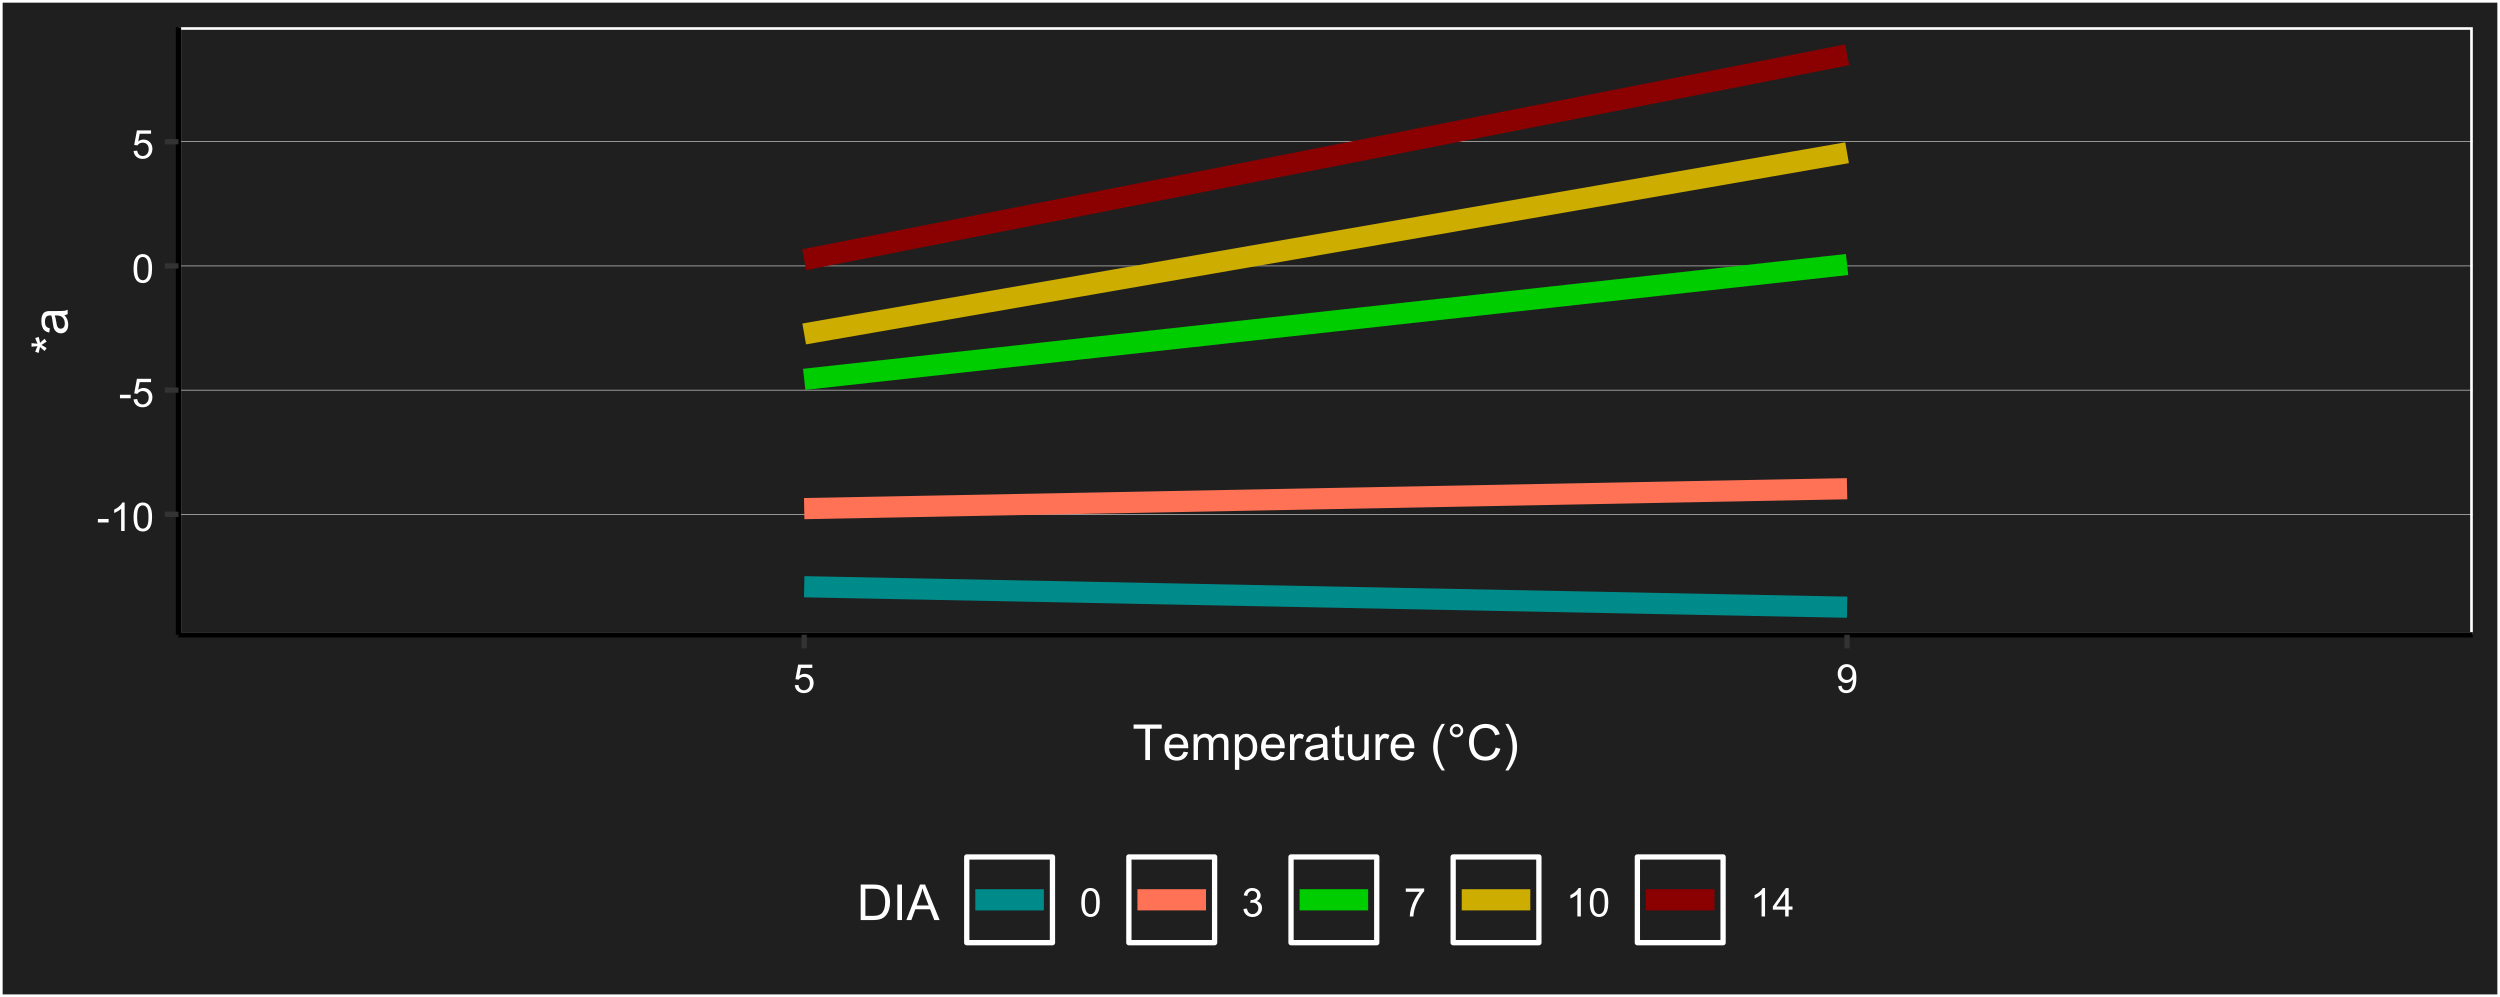 <?xml version="1.0" encoding="UTF-8"?>
<svg xmlns="http://www.w3.org/2000/svg" xmlns:xlink="http://www.w3.org/1999/xlink" width="504" height="201" viewBox="0 0 504 201">
<defs>
<g>
<g id="glyph-0-0">
<path d="M 0.254 -1.719 L 0.254 -2.426 L 2.414 -2.426 L 2.414 -1.719 Z M 0.254 -1.719 "/>
</g>
<g id="glyph-0-1">
<path d="M 2.98 0 L 2.277 0 L 2.277 -4.48 C 2.109 -4.32 1.887 -4.156 1.609 -3.996 C 1.336 -3.836 1.09 -3.715 0.871 -3.633 L 0.871 -4.312 C 1.266 -4.496 1.609 -4.723 1.902 -4.984 C 2.195 -5.246 2.406 -5.504 2.527 -5.75 L 2.98 -5.75 Z M 2.98 0 "/>
</g>
<g id="glyph-0-2">
<path d="M 0.332 -2.824 C 0.332 -3.5 0.402 -4.047 0.539 -4.461 C 0.68 -4.871 0.887 -5.191 1.164 -5.414 C 1.438 -5.637 1.781 -5.75 2.199 -5.75 C 2.508 -5.75 2.777 -5.688 3.008 -5.562 C 3.238 -5.441 3.43 -5.262 3.582 -5.031 C 3.734 -4.797 3.852 -4.512 3.938 -4.18 C 4.023 -3.844 4.066 -3.391 4.066 -2.824 C 4.066 -2.152 3.996 -1.609 3.859 -1.195 C 3.723 -0.785 3.516 -0.465 3.242 -0.242 C 2.965 -0.016 2.617 0.098 2.199 0.098 C 1.648 0.098 1.215 -0.102 0.898 -0.496 C 0.52 -0.973 0.332 -1.75 0.332 -2.824 M 1.055 -2.824 C 1.055 -1.883 1.164 -1.258 1.383 -0.945 C 1.605 -0.637 1.875 -0.48 2.199 -0.48 C 2.523 -0.48 2.793 -0.637 3.016 -0.949 C 3.234 -1.262 3.344 -1.887 3.344 -2.824 C 3.344 -3.766 3.234 -4.395 3.016 -4.703 C 2.793 -5.012 2.52 -5.168 2.191 -5.168 C 1.867 -5.168 1.609 -5.031 1.418 -4.758 C 1.176 -4.41 1.055 -3.766 1.055 -2.824 Z M 1.055 -2.824 "/>
</g>
<g id="glyph-0-3">
<path d="M 0.332 -1.5 L 1.07 -1.562 C 1.125 -1.203 1.25 -0.934 1.453 -0.75 C 1.648 -0.57 1.891 -0.48 2.172 -0.48 C 2.512 -0.48 2.797 -0.609 3.031 -0.863 C 3.266 -1.117 3.383 -1.457 3.383 -1.879 C 3.383 -2.281 3.27 -2.598 3.047 -2.828 C 2.82 -3.059 2.523 -3.176 2.16 -3.176 C 1.934 -3.176 1.73 -3.125 1.547 -3.023 C 1.363 -2.918 1.223 -2.785 1.117 -2.621 L 0.457 -2.707 L 1.012 -5.648 L 3.859 -5.648 L 3.859 -4.977 L 1.574 -4.977 L 1.266 -3.438 C 1.609 -3.676 1.969 -3.797 2.348 -3.797 C 2.848 -3.797 3.27 -3.625 3.613 -3.277 C 3.957 -2.93 4.129 -2.484 4.129 -1.941 C 4.129 -1.422 3.977 -0.977 3.676 -0.598 C 3.309 -0.133 2.809 0.098 2.172 0.098 C 1.652 0.098 1.227 -0.047 0.898 -0.34 C 0.566 -0.633 0.379 -1.02 0.332 -1.5 Z M 0.332 -1.5 "/>
</g>
<g id="glyph-0-4">
<path d="M 0.438 -1.324 L 1.113 -1.387 C 1.172 -1.07 1.281 -0.84 1.441 -0.695 C 1.602 -0.551 1.809 -0.48 2.062 -0.48 C 2.277 -0.48 2.469 -0.531 2.633 -0.629 C 2.793 -0.727 2.926 -0.859 3.031 -1.023 C 3.137 -1.191 3.223 -1.414 3.293 -1.695 C 3.363 -1.977 3.398 -2.262 3.398 -2.555 C 3.398 -2.586 3.398 -2.633 3.395 -2.695 C 3.254 -2.473 3.062 -2.289 2.82 -2.148 C 2.574 -2.012 2.312 -1.941 2.027 -1.941 C 1.555 -1.941 1.152 -2.113 0.824 -2.457 C 0.496 -2.801 0.332 -3.254 0.332 -3.816 C 0.332 -4.398 0.504 -4.863 0.844 -5.219 C 1.188 -5.574 1.617 -5.75 2.133 -5.75 C 2.504 -5.75 2.844 -5.648 3.156 -5.449 C 3.461 -5.25 3.695 -4.961 3.859 -4.594 C 4.016 -4.219 4.098 -3.684 4.098 -2.98 C 4.098 -2.25 4.02 -1.664 3.859 -1.234 C 3.699 -0.797 3.465 -0.469 3.148 -0.242 C 2.836 -0.016 2.469 0.098 2.047 0.098 C 1.598 0.098 1.234 -0.027 0.949 -0.273 C 0.664 -0.523 0.496 -0.875 0.438 -1.324 M 3.316 -3.852 C 3.316 -4.254 3.207 -4.574 2.992 -4.812 C 2.781 -5.051 2.52 -5.168 2.219 -5.168 C 1.906 -5.168 1.633 -5.039 1.402 -4.785 C 1.172 -4.531 1.055 -4.199 1.055 -3.793 C 1.055 -3.43 1.164 -3.133 1.383 -2.906 C 1.605 -2.676 1.875 -2.562 2.199 -2.562 C 2.523 -2.562 2.793 -2.676 3 -2.906 C 3.211 -3.133 3.316 -3.449 3.316 -3.852 Z M 3.316 -3.852 "/>
</g>
<g id="glyph-0-5">
<path d="M 0.336 -1.512 L 1.039 -1.605 C 1.121 -1.207 1.258 -0.918 1.453 -0.742 C 1.645 -0.57 1.883 -0.48 2.16 -0.48 C 2.492 -0.48 2.77 -0.594 3 -0.824 C 3.227 -1.055 3.34 -1.336 3.34 -1.676 C 3.34 -2 3.234 -2.266 3.023 -2.477 C 2.812 -2.684 2.543 -2.789 2.219 -2.789 C 2.086 -2.789 1.922 -2.762 1.723 -2.711 L 1.801 -3.328 C 1.848 -3.324 1.887 -3.32 1.914 -3.32 C 2.215 -3.32 2.484 -3.398 2.723 -3.555 C 2.961 -3.711 3.082 -3.953 3.082 -4.277 C 3.082 -4.535 2.996 -4.75 2.82 -4.918 C 2.645 -5.086 2.422 -5.172 2.145 -5.172 C 1.871 -5.172 1.645 -5.086 1.461 -4.914 C 1.277 -4.742 1.16 -4.484 1.109 -4.141 L 0.406 -4.266 C 0.492 -4.738 0.688 -5.102 0.992 -5.359 C 1.297 -5.621 1.676 -5.75 2.129 -5.75 C 2.441 -5.75 2.73 -5.684 2.992 -5.547 C 3.254 -5.414 3.457 -5.23 3.594 -5 C 3.734 -4.77 3.805 -4.523 3.805 -4.262 C 3.805 -4.016 3.738 -3.789 3.605 -3.586 C 3.473 -3.383 3.277 -3.223 3.016 -3.102 C 3.355 -3.023 3.617 -2.859 3.805 -2.617 C 3.992 -2.367 4.086 -2.062 4.086 -1.691 C 4.086 -1.191 3.902 -0.766 3.539 -0.422 C 3.176 -0.074 2.715 0.102 2.156 0.102 C 1.652 0.102 1.234 -0.047 0.906 -0.348 C 0.57 -0.648 0.383 -1.035 0.336 -1.512 Z M 0.336 -1.512 "/>
</g>
<g id="glyph-0-6">
<path d="M 0.379 -4.977 L 0.379 -5.652 L 4.086 -5.652 L 4.086 -5.105 C 3.723 -4.719 3.359 -4.203 3 -3.559 C 2.645 -2.914 2.367 -2.254 2.172 -1.574 C 2.031 -1.094 1.941 -0.57 1.902 0 L 1.18 0 C 1.188 -0.449 1.277 -0.996 1.445 -1.633 C 1.613 -2.27 1.855 -2.887 2.172 -3.477 C 2.492 -4.07 2.828 -4.57 3.184 -4.977 Z M 0.379 -4.977 "/>
</g>
<g id="glyph-0-7">
<path d="M 2.586 0 L 2.586 -1.371 L 0.102 -1.371 L 0.102 -2.016 L 2.715 -5.727 L 3.289 -5.727 L 3.289 -2.016 L 4.062 -2.016 L 4.062 -1.371 L 3.289 -1.371 L 3.289 0 L 2.586 0 M 2.586 -2.016 L 2.586 -4.598 L 0.793 -2.016 Z M 2.586 -2.016 "/>
</g>
<g id="glyph-1-0">
<path d="M 2.594 0 L 2.594 -6.312 L 0.234 -6.312 L 0.234 -7.156 L 5.906 -7.156 L 5.906 -6.312 L 3.539 -6.312 L 3.539 0 Z M 2.594 0 "/>
</g>
<g id="glyph-1-1">
<path d="M 4.211 -1.672 L 5.117 -1.559 C 4.973 -1.027 4.707 -0.613 4.32 -0.32 C 3.934 -0.031 3.438 0.117 2.836 0.117 C 2.078 0.117 1.477 -0.117 1.031 -0.582 C 0.59 -1.051 0.367 -1.707 0.367 -2.547 C 0.367 -3.422 0.59 -4.098 1.039 -4.578 C 1.488 -5.062 2.07 -5.305 2.789 -5.305 C 3.48 -5.305 4.047 -5.066 4.488 -4.594 C 4.926 -4.121 5.148 -3.457 5.148 -2.602 C 5.148 -2.551 5.145 -2.473 5.141 -2.367 L 1.273 -2.367 C 1.309 -1.797 1.469 -1.363 1.758 -1.059 C 2.047 -0.758 2.41 -0.605 2.844 -0.605 C 3.164 -0.605 3.438 -0.691 3.668 -0.859 C 3.895 -1.027 4.074 -1.297 4.211 -1.672 M 1.324 -3.09 L 4.219 -3.09 C 4.18 -3.527 4.07 -3.855 3.887 -4.07 C 3.605 -4.41 3.242 -4.578 2.797 -4.578 C 2.395 -4.578 2.055 -4.445 1.781 -4.176 C 1.504 -3.906 1.352 -3.543 1.324 -3.09 Z M 1.324 -3.09 "/>
</g>
<g id="glyph-1-2">
<path d="M 0.66 0 L 0.66 -5.188 L 1.445 -5.188 L 1.445 -4.457 C 1.609 -4.711 1.824 -4.918 2.094 -5.07 C 2.363 -5.227 2.672 -5.305 3.016 -5.305 C 3.402 -5.305 3.715 -5.223 3.961 -5.062 C 4.207 -4.902 4.383 -4.68 4.484 -4.395 C 4.891 -5 5.426 -5.305 6.086 -5.305 C 6.598 -5.305 6.992 -5.16 7.27 -4.875 C 7.547 -4.59 7.688 -4.152 7.688 -3.559 L 7.688 0 L 6.812 0 L 6.812 -3.266 C 6.812 -3.617 6.781 -3.871 6.727 -4.027 C 6.668 -4.18 6.566 -4.305 6.414 -4.398 C 6.266 -4.492 6.09 -4.539 5.891 -4.539 C 5.523 -4.539 5.223 -4.418 4.98 -4.176 C 4.738 -3.934 4.617 -3.547 4.617 -3.012 L 4.617 0 L 3.742 0 L 3.742 -3.367 C 3.742 -3.758 3.668 -4.051 3.523 -4.25 C 3.383 -4.441 3.148 -4.539 2.82 -4.539 C 2.574 -4.539 2.348 -4.477 2.137 -4.344 C 1.926 -4.215 1.773 -4.023 1.68 -3.773 C 1.586 -3.523 1.539 -3.164 1.539 -2.691 L 1.539 0 Z M 0.66 0 "/>
</g>
<g id="glyph-1-3">
<path d="M 0.66 1.988 L 0.66 -5.188 L 1.461 -5.188 L 1.461 -4.512 C 1.648 -4.773 1.863 -4.973 2.102 -5.105 C 2.336 -5.238 2.625 -5.305 2.965 -5.305 C 3.406 -5.305 3.797 -5.188 4.137 -4.961 C 4.473 -4.734 4.73 -4.41 4.902 -3.996 C 5.074 -3.582 5.16 -3.125 5.16 -2.633 C 5.16 -2.102 5.066 -1.625 4.875 -1.199 C 4.684 -0.773 4.41 -0.449 4.047 -0.223 C 3.684 0.004 3.301 0.117 2.898 0.117 C 2.609 0.117 2.344 0.055 2.113 -0.07 C 1.879 -0.191 1.688 -0.348 1.539 -0.539 L 1.539 1.988 L 0.66 1.988 M 1.453 -2.562 C 1.453 -1.895 1.59 -1.402 1.859 -1.086 C 2.129 -0.766 2.457 -0.605 2.844 -0.605 C 3.234 -0.605 3.566 -0.77 3.844 -1.102 C 4.125 -1.43 4.262 -1.945 4.262 -2.637 C 4.262 -3.297 4.125 -3.793 3.855 -4.121 C 3.582 -4.449 3.258 -4.613 2.883 -4.613 C 2.508 -4.613 2.176 -4.438 1.887 -4.09 C 1.598 -3.738 1.453 -3.23 1.453 -2.562 Z M 1.453 -2.562 "/>
</g>
<g id="glyph-1-4">
<path d="M 0.648 0 L 0.648 -5.188 L 1.441 -5.188 L 1.441 -4.398 C 1.641 -4.766 1.828 -5.008 2 -5.125 C 2.172 -5.242 2.359 -5.305 2.562 -5.305 C 2.859 -5.305 3.16 -5.207 3.469 -5.02 L 3.164 -4.203 C 2.949 -4.332 2.734 -4.395 2.52 -4.395 C 2.328 -4.395 2.156 -4.336 2 -4.223 C 1.848 -4.105 1.738 -3.945 1.676 -3.742 C 1.578 -3.43 1.527 -3.086 1.527 -2.715 L 1.527 0 Z M 0.648 0 "/>
</g>
<g id="glyph-1-5">
<path d="M 4.043 -0.641 C 3.719 -0.363 3.402 -0.168 3.102 -0.055 C 2.801 0.059 2.48 0.117 2.133 0.117 C 1.562 0.117 1.125 -0.023 0.82 -0.301 C 0.516 -0.578 0.359 -0.934 0.359 -1.367 C 0.359 -1.621 0.418 -1.852 0.535 -2.062 C 0.648 -2.273 0.801 -2.441 0.988 -2.57 C 1.176 -2.695 1.387 -2.793 1.621 -2.855 C 1.793 -2.902 2.055 -2.945 2.402 -2.988 C 3.113 -3.074 3.633 -3.172 3.969 -3.289 C 3.973 -3.41 3.977 -3.488 3.977 -3.52 C 3.977 -3.879 3.891 -4.129 3.727 -4.277 C 3.5 -4.477 3.168 -4.574 2.727 -4.574 C 2.312 -4.574 2.008 -4.504 1.809 -4.359 C 1.613 -4.215 1.465 -3.957 1.371 -3.59 L 0.512 -3.707 C 0.59 -4.074 0.719 -4.371 0.898 -4.598 C 1.078 -4.824 1.336 -4.996 1.676 -5.121 C 2.012 -5.242 2.406 -5.305 2.852 -5.305 C 3.293 -5.305 3.652 -5.25 3.93 -5.148 C 4.207 -5.043 4.41 -4.91 4.539 -4.754 C 4.672 -4.594 4.762 -4.395 4.812 -4.156 C 4.844 -4.004 4.859 -3.734 4.859 -3.344 L 4.859 -2.172 C 4.859 -1.355 4.879 -0.84 4.914 -0.621 C 4.953 -0.406 5.027 -0.199 5.137 0 L 4.219 0 C 4.129 -0.184 4.07 -0.395 4.043 -0.641 M 3.969 -2.602 C 3.652 -2.473 3.172 -2.363 2.535 -2.27 C 2.172 -2.219 1.918 -2.16 1.766 -2.094 C 1.617 -2.031 1.504 -1.934 1.422 -1.809 C 1.34 -1.684 1.297 -1.543 1.297 -1.391 C 1.297 -1.156 1.387 -0.961 1.566 -0.805 C 1.742 -0.648 2 -0.57 2.344 -0.57 C 2.684 -0.57 2.984 -0.645 3.246 -0.793 C 3.512 -0.941 3.703 -1.145 3.828 -1.402 C 3.922 -1.602 3.969 -1.895 3.969 -2.281 Z M 3.969 -2.602 "/>
</g>
<g id="glyph-1-6">
<path d="M 2.578 -0.785 L 2.703 -0.008 C 2.457 0.043 2.234 0.07 2.039 0.07 C 1.723 0.07 1.477 0.02 1.297 -0.082 C 1.125 -0.184 1 -0.316 0.93 -0.48 C 0.855 -0.645 0.82 -0.992 0.82 -1.52 L 0.82 -4.5 L 0.176 -4.5 L 0.176 -5.188 L 0.82 -5.188 L 0.82 -6.469 L 1.695 -6.996 L 1.695 -5.188 L 2.578 -5.188 L 2.578 -4.5 L 1.695 -4.5 L 1.695 -1.469 C 1.695 -1.219 1.711 -1.059 1.742 -0.984 C 1.773 -0.914 1.82 -0.859 1.891 -0.816 C 1.961 -0.773 2.062 -0.75 2.191 -0.75 C 2.289 -0.75 2.418 -0.762 2.578 -0.785 Z M 2.578 -0.785 "/>
</g>
<g id="glyph-1-7">
<path d="M 4.059 0 L 4.059 -0.762 C 3.652 -0.176 3.105 0.117 2.414 0.117 C 2.105 0.117 1.82 0.059 1.555 -0.059 C 1.289 -0.176 1.094 -0.324 0.965 -0.5 C 0.836 -0.68 0.746 -0.895 0.695 -1.152 C 0.656 -1.324 0.641 -1.598 0.641 -1.973 L 0.641 -5.188 L 1.52 -5.188 L 1.52 -2.309 C 1.52 -1.852 1.535 -1.543 1.57 -1.383 C 1.629 -1.152 1.746 -0.969 1.922 -0.836 C 2.102 -0.707 2.324 -0.641 2.586 -0.641 C 2.852 -0.641 3.098 -0.707 3.328 -0.844 C 3.562 -0.977 3.727 -1.16 3.82 -1.395 C 3.918 -1.625 3.965 -1.965 3.965 -2.406 L 3.965 -5.188 L 4.844 -5.188 L 4.844 0 Z M 4.059 0 "/>
</g>
<g id="glyph-1-8">
</g>
<g id="glyph-1-9">
<path d="M 2.34 2.105 C 1.855 1.492 1.445 0.777 1.109 -0.043 C 0.773 -0.863 0.605 -1.715 0.605 -2.594 C 0.605 -3.367 0.73 -4.109 0.98 -4.82 C 1.273 -5.645 1.727 -6.465 2.34 -7.281 L 2.969 -7.281 C 2.574 -6.602 2.312 -6.121 2.188 -5.828 C 1.988 -5.383 1.832 -4.91 1.719 -4.422 C 1.578 -3.816 1.508 -3.203 1.508 -2.586 C 1.508 -1.023 1.996 0.543 2.969 2.105 Z M 2.34 2.105 "/>
</g>
<g id="glyph-1-10">
<path d="M 0.625 -5.93 C 0.625 -6.301 0.758 -6.621 1.023 -6.883 C 1.289 -7.148 1.605 -7.281 1.977 -7.281 C 2.355 -7.281 2.676 -7.148 2.938 -6.883 C 3.203 -6.621 3.336 -6.301 3.336 -5.93 C 3.336 -5.555 3.203 -5.234 2.938 -4.969 C 2.672 -4.703 2.352 -4.57 1.977 -4.57 C 1.605 -4.57 1.289 -4.703 1.023 -4.965 C 0.758 -5.23 0.625 -5.551 0.625 -5.93 M 1.156 -5.93 C 1.156 -5.699 1.238 -5.504 1.398 -5.344 C 1.559 -5.184 1.754 -5.102 1.984 -5.102 C 2.207 -5.102 2.398 -5.184 2.562 -5.344 C 2.723 -5.504 2.805 -5.699 2.805 -5.93 C 2.805 -6.156 2.723 -6.352 2.562 -6.512 C 2.398 -6.672 2.207 -6.754 1.984 -6.754 C 1.754 -6.754 1.559 -6.672 1.398 -6.512 C 1.238 -6.352 1.156 -6.156 1.156 -5.93 Z M 1.156 -5.93 "/>
</g>
<g id="glyph-1-11">
<path d="M 5.879 -2.508 L 6.828 -2.27 C 6.629 -1.492 6.27 -0.898 5.754 -0.492 C 5.238 -0.082 4.609 0.121 3.863 0.121 C 3.09 0.121 2.465 -0.035 1.98 -0.348 C 1.496 -0.664 1.129 -1.117 0.875 -1.715 C 0.625 -2.309 0.496 -2.949 0.5 -3.633 C 0.496 -4.379 0.641 -5.027 0.926 -5.582 C 1.211 -6.137 1.617 -6.559 2.141 -6.848 C 2.668 -7.137 3.246 -7.281 3.875 -7.281 C 4.594 -7.281 5.195 -7.098 5.684 -6.734 C 6.172 -6.367 6.512 -5.855 6.703 -5.195 L 5.773 -4.977 C 5.605 -5.496 5.363 -5.875 5.047 -6.113 C 4.734 -6.352 4.336 -6.469 3.859 -6.469 C 3.309 -6.469 2.848 -6.336 2.477 -6.074 C 2.109 -5.812 1.848 -5.457 1.699 -5.012 C 1.551 -4.566 1.477 -4.109 1.477 -3.637 C 1.477 -3.027 1.562 -2.496 1.742 -2.043 C 1.918 -1.59 2.195 -1.25 2.57 -1.023 C 2.941 -0.801 3.348 -0.688 3.785 -0.688 C 4.316 -0.688 4.766 -0.84 5.133 -1.148 C 5.5 -1.453 5.75 -1.906 5.879 -2.508 Z M 5.879 -2.508 "/>
</g>
<g id="glyph-1-12">
<path d="M 1.234 2.105 L 0.605 2.105 C 1.578 0.543 2.066 -1.023 2.066 -2.586 C 2.066 -3.199 1.996 -3.809 1.855 -4.41 C 1.746 -4.898 1.59 -5.367 1.391 -5.816 C 1.266 -6.109 1.004 -6.598 0.605 -7.281 L 1.234 -7.281 C 1.848 -6.465 2.301 -5.645 2.594 -4.82 C 2.844 -4.109 2.969 -3.367 2.969 -2.594 C 2.969 -1.715 2.801 -0.863 2.465 -0.043 C 2.125 0.777 1.719 1.492 1.234 2.105 Z M 1.234 2.105 "/>
</g>
<g id="glyph-1-13">
<path d="M 0.773 0 L 0.773 -7.156 L 3.238 -7.156 C 3.793 -7.156 4.219 -7.125 4.512 -7.055 C 4.922 -6.961 5.273 -6.789 5.562 -6.543 C 5.938 -6.223 6.223 -5.816 6.41 -5.32 C 6.598 -4.824 6.688 -4.258 6.688 -3.617 C 6.688 -3.074 6.625 -2.594 6.5 -2.172 C 6.371 -1.754 6.211 -1.406 6.012 -1.129 C 5.812 -0.855 5.594 -0.641 5.359 -0.48 C 5.121 -0.324 4.84 -0.203 4.504 -0.121 C 4.172 -0.039 3.789 0 3.355 0 L 0.773 0 M 1.719 -0.844 L 3.246 -0.844 C 3.719 -0.844 4.09 -0.891 4.359 -0.977 C 4.625 -1.062 4.84 -1.188 5 -1.348 C 5.227 -1.57 5.398 -1.875 5.523 -2.254 C 5.648 -2.633 5.711 -3.094 5.711 -3.633 C 5.711 -4.383 5.59 -4.957 5.344 -5.359 C 5.098 -5.762 4.801 -6.031 4.449 -6.168 C 4.195 -6.266 3.785 -6.312 3.223 -6.312 L 1.719 -6.312 Z M 1.719 -0.844 "/>
</g>
<g id="glyph-1-14">
<path d="M 0.934 0 L 0.934 -7.156 L 1.879 -7.156 L 1.879 0 Z M 0.934 0 "/>
</g>
<g id="glyph-1-15">
<path d="M -0.016 0 L 2.734 -7.156 L 3.754 -7.156 L 6.684 0 L 5.605 0 L 4.77 -2.168 L 1.777 -2.168 L 0.992 0 L -0.016 0 M 2.051 -2.938 L 4.477 -2.938 L 3.73 -4.922 C 3.504 -5.523 3.332 -6.02 3.223 -6.406 C 3.133 -5.945 3.004 -5.492 2.836 -5.039 Z M 2.051 -2.938 "/>
</g>
<g id="glyph-2-0">
<path d="M -5.844 -0.312 L -6.539 -0.539 C -6.355 -1.055 -6.199 -1.43 -6.062 -1.664 C -6.652 -1.602 -7.059 -1.57 -7.281 -1.566 L -7.281 -2.277 C -6.957 -2.266 -6.555 -2.227 -6.07 -2.164 C -6.238 -2.5 -6.395 -2.883 -6.539 -3.316 L -5.844 -3.539 C -5.707 -3.125 -5.617 -2.723 -5.57 -2.324 C -5.398 -2.523 -5.09 -2.805 -4.648 -3.164 L -4.234 -2.578 C -4.492 -2.391 -4.84 -2.168 -5.281 -1.91 C -4.824 -1.668 -4.473 -1.457 -4.234 -1.273 L -4.648 -0.699 C -5.113 -1.074 -5.422 -1.348 -5.57 -1.508 C -5.652 -1.09 -5.742 -0.691 -5.844 -0.312 Z M -5.844 -0.312 "/>
</g>
<g id="glyph-2-1">
<path d="M -0.641 -4.043 C -0.363 -3.719 -0.168 -3.402 -0.055 -3.102 C 0.059 -2.801 0.117 -2.48 0.117 -2.133 C 0.117 -1.562 -0.023 -1.125 -0.301 -0.82 C -0.578 -0.516 -0.934 -0.363 -1.367 -0.363 C -1.621 -0.363 -1.852 -0.418 -2.062 -0.535 C -2.273 -0.648 -2.441 -0.801 -2.57 -0.988 C -2.695 -1.176 -2.793 -1.387 -2.855 -1.621 C -2.902 -1.793 -2.945 -2.055 -2.988 -2.402 C -3.074 -3.113 -3.172 -3.633 -3.289 -3.969 C -3.41 -3.973 -3.488 -3.977 -3.52 -3.977 C -3.879 -3.977 -4.129 -3.891 -4.277 -3.727 C -4.477 -3.5 -4.574 -3.168 -4.574 -2.727 C -4.574 -2.312 -4.504 -2.008 -4.359 -1.809 C -4.215 -1.613 -3.957 -1.465 -3.59 -1.371 L -3.707 -0.512 C -4.074 -0.59 -4.371 -0.719 -4.598 -0.898 C -4.824 -1.078 -4.996 -1.336 -5.121 -1.676 C -5.242 -2.012 -5.305 -2.406 -5.305 -2.852 C -5.305 -3.293 -5.25 -3.652 -5.148 -3.93 C -5.043 -4.207 -4.91 -4.41 -4.754 -4.539 C -4.594 -4.672 -4.395 -4.762 -4.156 -4.812 C -4.004 -4.844 -3.734 -4.859 -3.344 -4.859 L -2.172 -4.859 C -1.355 -4.859 -0.84 -4.879 -0.621 -4.914 C -0.406 -4.953 -0.199 -5.027 0 -5.137 L 0 -4.219 C -0.184 -4.129 -0.395 -4.07 -0.641 -4.043 M -2.602 -3.969 C -2.473 -3.652 -2.363 -3.172 -2.27 -2.535 C -2.219 -2.172 -2.16 -1.918 -2.094 -1.77 C -2.031 -1.617 -1.934 -1.504 -1.809 -1.422 C -1.684 -1.34 -1.543 -1.297 -1.391 -1.297 C -1.156 -1.297 -0.961 -1.387 -0.805 -1.566 C -0.648 -1.742 -0.57 -2 -0.57 -2.344 C -0.57 -2.684 -0.645 -2.984 -0.793 -3.246 C -0.941 -3.512 -1.145 -3.703 -1.402 -3.828 C -1.602 -3.922 -1.895 -3.969 -2.281 -3.969 Z M -2.602 -3.969 "/>
</g>
</g>
<clipPath id="clip-0">
<path clip-rule="nonzero" d="M 35.977 5.48 L 498.52 5.48 L 498.52 127.98 L 35.977 127.98 Z M 35.977 5.48 "/>
</clipPath>
<clipPath id="clip-1">
<path clip-rule="nonzero" d="M 35.977 103 L 498.52 103 L 498.52 104 L 35.977 104 Z M 35.977 103 "/>
</clipPath>
<clipPath id="clip-2">
<path clip-rule="nonzero" d="M 35.977 78 L 498.52 78 L 498.52 79 L 35.977 79 Z M 35.977 78 "/>
</clipPath>
<clipPath id="clip-3">
<path clip-rule="nonzero" d="M 35.977 53 L 498.52 53 L 498.52 54 L 35.977 54 Z M 35.977 53 "/>
</clipPath>
<clipPath id="clip-4">
<path clip-rule="nonzero" d="M 35.977 28 L 498.52 28 L 498.52 29 L 35.977 29 Z M 35.977 28 "/>
</clipPath>
</defs>
<rect x="-50.4" y="-20.1" width="604.8" height="241.2" fill="rgb(100%, 100%, 100%)" fill-opacity="1"/>
<rect x="-50.4" y="-20.1" width="604.8" height="241.2" fill="rgb(12.157%, 12.157%, 12.157%)" fill-opacity="1"/>
<path fill="none" stroke-width="1.067" stroke-linecap="round" stroke-linejoin="round" stroke="rgb(100%, 100%, 100%)" stroke-opacity="1" stroke-miterlimit="10" d="M 0 201 L 504 201 L 504 0 L 0 0 Z M 0 201 "/>
<g clip-path="url(#clip-0)">
<path fill-rule="nonzero" fill="rgb(12.157%, 12.157%, 12.157%)" fill-opacity="1" stroke-width="1.067" stroke-linecap="round" stroke-linejoin="round" stroke="rgb(100%, 100%, 100%)" stroke-opacity="1" stroke-miterlimit="10" d="M 35.977 127.98 L 498.52 127.98 L 498.52 5.48 L 35.977 5.48 Z M 35.977 127.98 "/>
</g>
<g clip-path="url(#clip-1)">
<path fill="none" stroke-width="0.107" stroke-linecap="butt" stroke-linejoin="round" stroke="rgb(100%, 100%, 100%)" stroke-opacity="1" stroke-miterlimit="10" d="M 35.977 103.688 L 498.52 103.688 "/>
</g>
<g clip-path="url(#clip-2)">
<path fill="none" stroke-width="0.107" stroke-linecap="butt" stroke-linejoin="round" stroke="rgb(100%, 100%, 100%)" stroke-opacity="1" stroke-miterlimit="10" d="M 35.977 78.648 L 498.52 78.648 "/>
</g>
<g clip-path="url(#clip-3)">
<path fill="none" stroke-width="0.107" stroke-linecap="butt" stroke-linejoin="round" stroke="rgb(100%, 100%, 100%)" stroke-opacity="1" stroke-miterlimit="10" d="M 35.977 53.609 L 498.52 53.609 "/>
</g>
<g clip-path="url(#clip-4)">
<path fill="none" stroke-width="0.107" stroke-linecap="butt" stroke-linejoin="round" stroke="rgb(100%, 100%, 100%)" stroke-opacity="1" stroke-miterlimit="10" d="M 35.977 28.57 L 498.52 28.57 "/>
</g>
<path fill="none" stroke-width="4.268" stroke-linecap="butt" stroke-linejoin="round" stroke="rgb(0%, 54.51%, 54.51%)" stroke-opacity="1" stroke-miterlimit="10" d="M 162.125 118.285 L 164.785 118.336 L 167.445 118.391 L 170.109 118.441 L 172.77 118.492 L 175.43 118.547 L 178.094 118.598 L 180.754 118.652 L 183.414 118.703 L 186.078 118.754 L 188.738 118.809 L 191.398 118.859 L 194.062 118.91 L 196.723 118.965 L 199.383 119.016 L 202.043 119.07 L 204.707 119.121 L 207.367 119.172 L 210.027 119.227 L 212.691 119.277 L 215.352 119.328 L 218.012 119.383 L 220.676 119.434 L 223.336 119.484 L 225.996 119.539 L 228.66 119.59 L 231.32 119.645 L 236.641 119.746 L 239.305 119.801 L 244.625 119.902 L 247.289 119.957 L 249.949 120.008 L 252.609 120.062 L 255.273 120.113 L 257.934 120.164 L 260.594 120.219 L 263.258 120.27 L 265.918 120.32 L 268.578 120.375 L 271.242 120.426 L 273.902 120.477 L 276.562 120.531 L 279.223 120.582 L 281.887 120.637 L 287.207 120.738 L 289.871 120.793 L 295.191 120.895 L 297.855 120.949 L 300.516 121 L 303.176 121.055 L 305.84 121.105 L 308.5 121.156 L 311.16 121.211 L 313.82 121.262 L 316.484 121.312 L 319.145 121.367 L 321.805 121.418 L 324.469 121.469 L 327.129 121.523 L 329.789 121.574 L 332.453 121.629 L 337.773 121.73 L 340.438 121.785 L 345.758 121.887 L 348.418 121.941 L 351.082 121.992 L 353.742 122.047 L 356.402 122.098 L 359.066 122.148 L 361.727 122.203 L 364.387 122.254 L 367.051 122.305 L 369.711 122.359 L 372.371 122.41 "/>
<path fill="none" stroke-width="4.268" stroke-linecap="butt" stroke-linejoin="round" stroke="rgb(100%, 44.706%, 33.725%)" stroke-opacity="1" stroke-miterlimit="10" d="M 162.125 102.539 L 167.445 102.438 L 170.109 102.387 L 175.43 102.285 L 178.094 102.234 L 183.414 102.133 L 186.078 102.082 L 191.398 101.98 L 194.062 101.93 L 202.043 101.777 L 204.707 101.727 L 210.027 101.625 L 212.691 101.574 L 218.012 101.473 L 220.676 101.422 L 225.996 101.32 L 228.66 101.27 L 236.641 101.117 L 239.305 101.066 L 244.625 100.965 L 247.289 100.914 L 249.949 100.859 L 252.609 100.809 L 255.273 100.758 L 260.594 100.656 L 263.258 100.605 L 268.578 100.504 L 271.242 100.453 L 279.223 100.301 L 281.887 100.25 L 287.207 100.148 L 289.871 100.098 L 295.191 99.996 L 297.855 99.945 L 303.176 99.844 L 305.84 99.793 L 313.82 99.641 L 316.484 99.59 L 321.805 99.488 L 324.469 99.438 L 329.789 99.336 L 332.453 99.285 L 337.773 99.184 L 340.438 99.133 L 348.418 98.98 L 351.082 98.93 L 356.402 98.828 L 359.066 98.777 L 364.387 98.676 L 367.051 98.625 L 372.371 98.523 "/>
<path fill="none" stroke-width="4.268" stroke-linecap="butt" stroke-linejoin="round" stroke="rgb(0%, 80.392%, 0%)" stroke-opacity="1" stroke-miterlimit="10" d="M 162.125 76.477 L 167.445 75.891 L 170.109 75.598 L 175.43 75.012 L 178.094 74.719 L 183.414 74.133 L 186.078 73.84 L 191.398 73.254 L 194.062 72.961 L 202.043 72.082 L 204.707 71.789 L 210.027 71.203 L 212.691 70.91 L 215.352 70.617 L 218.012 70.32 L 220.676 70.027 L 225.996 69.441 L 228.66 69.148 L 236.641 68.27 L 239.305 67.977 L 244.625 67.391 L 247.289 67.098 L 252.609 66.512 L 255.273 66.219 L 260.594 65.633 L 263.258 65.34 L 268.578 64.754 L 271.242 64.461 L 279.223 63.582 L 281.887 63.289 L 287.207 62.703 L 289.871 62.41 L 295.191 61.824 L 297.855 61.531 L 303.176 60.945 L 305.84 60.652 L 313.82 59.773 L 316.484 59.48 L 321.805 58.895 L 324.469 58.602 L 329.789 58.016 L 332.453 57.723 L 337.773 57.137 L 340.438 56.844 L 348.418 55.965 L 351.082 55.672 L 356.402 55.086 L 359.066 54.793 L 364.387 54.207 L 367.051 53.914 L 372.371 53.328 "/>
<path fill="none" stroke-width="4.268" stroke-linecap="butt" stroke-linejoin="round" stroke="rgb(80.392%, 67.843%, 0%)" stroke-opacity="1" stroke-miterlimit="10" d="M 162.125 67.324 L 164.785 66.863 L 167.445 66.398 L 170.109 65.938 L 172.77 65.477 L 175.43 65.012 L 178.094 64.551 L 180.754 64.09 L 183.414 63.625 L 186.078 63.164 L 188.738 62.699 L 191.398 62.238 L 194.062 61.777 L 196.723 61.312 L 202.043 60.391 L 204.707 59.926 L 207.367 59.465 L 210.027 59 L 212.691 58.539 L 215.352 58.078 L 218.012 57.613 L 220.676 57.152 L 223.336 56.688 L 225.996 56.227 L 228.66 55.766 L 231.32 55.301 L 236.641 54.379 L 239.305 53.914 L 241.965 53.453 L 244.625 52.988 L 247.289 52.527 L 249.949 52.066 L 252.609 51.602 L 255.273 51.141 L 257.934 50.68 L 260.594 50.215 L 263.258 49.754 L 265.918 49.289 L 268.578 48.828 L 271.242 48.367 L 273.902 47.902 L 276.562 47.441 L 279.223 46.977 L 281.887 46.516 L 284.547 46.055 L 287.207 45.59 L 289.871 45.129 L 292.531 44.668 L 295.191 44.203 L 297.855 43.742 L 300.516 43.277 L 303.176 42.816 L 305.84 42.355 L 308.5 41.891 L 313.82 40.969 L 316.484 40.504 L 319.145 40.043 L 321.805 39.578 L 324.469 39.117 L 327.129 38.656 L 329.789 38.191 L 332.453 37.73 L 335.113 37.266 L 337.773 36.805 L 340.438 36.344 L 343.098 35.879 L 348.418 34.957 L 351.082 34.492 L 353.742 34.031 L 356.402 33.566 L 359.066 33.105 L 361.727 32.645 L 364.387 32.18 L 367.051 31.719 L 369.711 31.258 L 372.371 30.793 "/>
<path fill="none" stroke-width="4.268" stroke-linecap="butt" stroke-linejoin="round" stroke="rgb(54.51%, 0%, 0%)" stroke-opacity="1" stroke-miterlimit="10" d="M 162.125 52.352 L 167.445 51.305 L 170.109 50.781 L 175.43 49.734 L 178.094 49.215 L 183.414 48.168 L 186.078 47.645 L 191.398 46.598 L 194.062 46.078 L 202.043 44.508 L 204.707 43.984 L 210.027 42.938 L 212.691 42.418 L 218.012 41.371 L 220.676 40.848 L 225.996 39.801 L 228.66 39.281 L 236.641 37.711 L 239.305 37.188 L 241.965 36.664 L 244.625 36.145 L 247.289 35.621 L 252.609 34.574 L 255.273 34.051 L 257.934 33.527 L 260.594 33.008 L 263.258 32.484 L 268.578 31.438 L 271.242 30.914 L 276.562 29.867 L 279.223 29.348 L 281.887 28.824 L 287.207 27.777 L 289.871 27.254 L 292.531 26.73 L 295.191 26.211 L 297.855 25.688 L 303.176 24.641 L 305.84 24.117 L 308.5 23.594 L 311.16 23.074 L 313.82 22.551 L 316.484 22.027 L 321.805 20.98 L 324.469 20.457 L 327.129 19.934 L 329.789 19.414 L 332.453 18.891 L 337.773 17.844 L 340.438 17.32 L 343.098 16.797 L 345.758 16.277 L 348.418 15.754 L 351.082 15.23 L 356.402 14.184 L 359.066 13.66 L 361.727 13.141 L 364.387 12.617 L 367.051 12.094 L 372.371 11.047 "/>
<path fill="none" stroke-width="1.067" stroke-linecap="butt" stroke-linejoin="round" stroke="rgb(0%, 0%, 0%)" stroke-opacity="1" stroke-miterlimit="10" d="M 35.977 127.98 L 35.977 5.48 "/>
<g fill="rgb(100%, 100%, 100%)" fill-opacity="1">
<use xlink:href="#glyph-0-0" x="19.48" y="107.051"/>
<use xlink:href="#glyph-0-1" x="22.145" y="107.051"/>
<use xlink:href="#glyph-0-2" x="26.594" y="107.051"/>
</g>
<g fill="rgb(100%, 100%, 100%)" fill-opacity="1">
<use xlink:href="#glyph-0-0" x="23.93" y="82.012"/>
<use xlink:href="#glyph-0-3" x="26.594" y="82.012"/>
</g>
<g fill="rgb(100%, 100%, 100%)" fill-opacity="1">
<use xlink:href="#glyph-0-2" x="26.594" y="56.973"/>
</g>
<g fill="rgb(100%, 100%, 100%)" fill-opacity="1">
<use xlink:href="#glyph-0-3" x="26.594" y="31.934"/>
</g>
<path fill="none" stroke-width="1.067" stroke-linecap="butt" stroke-linejoin="round" stroke="rgb(20%, 20%, 20%)" stroke-opacity="1" stroke-miterlimit="10" d="M 33.234 103.688 L 35.977 103.688 "/>
<path fill="none" stroke-width="1.067" stroke-linecap="butt" stroke-linejoin="round" stroke="rgb(20%, 20%, 20%)" stroke-opacity="1" stroke-miterlimit="10" d="M 33.234 78.648 L 35.977 78.648 "/>
<path fill="none" stroke-width="1.067" stroke-linecap="butt" stroke-linejoin="round" stroke="rgb(20%, 20%, 20%)" stroke-opacity="1" stroke-miterlimit="10" d="M 33.234 53.609 L 35.977 53.609 "/>
<path fill="none" stroke-width="1.067" stroke-linecap="butt" stroke-linejoin="round" stroke="rgb(20%, 20%, 20%)" stroke-opacity="1" stroke-miterlimit="10" d="M 33.234 28.57 L 35.977 28.57 "/>
<path fill="none" stroke-width="1.067" stroke-linecap="butt" stroke-linejoin="round" stroke="rgb(0%, 0%, 0%)" stroke-opacity="1" stroke-miterlimit="10" d="M 35.977 127.98 L 498.52 127.98 "/>
<path fill="none" stroke-width="1.067" stroke-linecap="butt" stroke-linejoin="round" stroke="rgb(20%, 20%, 20%)" stroke-opacity="1" stroke-miterlimit="10" d="M 162.125 130.719 L 162.125 127.98 "/>
<path fill="none" stroke-width="1.067" stroke-linecap="butt" stroke-linejoin="round" stroke="rgb(20%, 20%, 20%)" stroke-opacity="1" stroke-miterlimit="10" d="M 372.371 130.719 L 372.371 127.98 "/>
<g fill="rgb(100%, 100%, 100%)" fill-opacity="1">
<use xlink:href="#glyph-0-3" x="159.898" y="139.637"/>
</g>
<g fill="rgb(100%, 100%, 100%)" fill-opacity="1">
<use xlink:href="#glyph-0-4" x="370.145" y="139.637"/>
</g>
<g fill="rgb(100%, 100%, 100%)" fill-opacity="1">
<use xlink:href="#glyph-1-0" x="228.297" y="153.219"/>
<use xlink:href="#glyph-1-1" x="234.405" y="153.219"/>
<use xlink:href="#glyph-1-2" x="239.967" y="153.219"/>
<use xlink:href="#glyph-1-3" x="248.297" y="153.219"/>
<use xlink:href="#glyph-1-1" x="253.858" y="153.219"/>
<use xlink:href="#glyph-1-4" x="259.42" y="153.219"/>
<use xlink:href="#glyph-1-5" x="262.75" y="153.219"/>
<use xlink:href="#glyph-1-6" x="268.312" y="153.219"/>
<use xlink:href="#glyph-1-7" x="271.09" y="153.219"/>
<use xlink:href="#glyph-1-4" x="276.651" y="153.219"/>
<use xlink:href="#glyph-1-1" x="279.981" y="153.219"/>
<use xlink:href="#glyph-1-8" x="285.543" y="153.219"/>
<use xlink:href="#glyph-1-9" x="288.321" y="153.219"/>
<use xlink:href="#glyph-1-10" x="291.651" y="153.219"/>
<use xlink:href="#glyph-1-11" x="295.65" y="153.219"/>
<use xlink:href="#glyph-1-12" x="302.872" y="153.219"/>
</g>
<g fill="rgb(100%, 100%, 100%)" fill-opacity="1">
<use xlink:href="#glyph-2-0" x="13.637" y="71.457"/>
<use xlink:href="#glyph-2-1" x="13.637" y="67.565"/>
</g>
<path fill-rule="nonzero" fill="rgb(12.157%, 12.157%, 12.157%)" fill-opacity="1" d="M 167.266 195.52 L 367.234 195.52 L 367.234 167.281 L 167.266 167.281 Z M 167.266 195.52 "/>
<g fill="rgb(100%, 100%, 100%)" fill-opacity="1">
<use xlink:href="#glyph-1-13" x="172.742" y="185.48"/>
<use xlink:href="#glyph-1-14" x="179.964" y="185.48"/>
<use xlink:href="#glyph-1-15" x="182.742" y="185.48"/>
</g>
<path fill-rule="nonzero" fill="rgb(12.157%, 12.157%, 12.157%)" fill-opacity="1" stroke-width="1.067" stroke-linecap="round" stroke-linejoin="round" stroke="rgb(100%, 100%, 100%)" stroke-opacity="1" stroke-miterlimit="10" d="M 194.895 190.043 L 212.176 190.043 L 212.176 172.762 L 194.895 172.762 Z M 194.895 190.043 "/>
<path fill="none" stroke-width="4.268" stroke-linecap="butt" stroke-linejoin="round" stroke="rgb(0%, 54.51%, 54.51%)" stroke-opacity="1" stroke-miterlimit="10" d="M 196.621 181.402 L 210.445 181.402 "/>
<path fill-rule="nonzero" fill="rgb(12.157%, 12.157%, 12.157%)" fill-opacity="1" stroke-width="1.067" stroke-linecap="round" stroke-linejoin="round" stroke="rgb(100%, 100%, 100%)" stroke-opacity="1" stroke-miterlimit="10" d="M 227.582 190.043 L 244.863 190.043 L 244.863 172.762 L 227.582 172.762 Z M 227.582 190.043 "/>
<path fill="none" stroke-width="4.268" stroke-linecap="butt" stroke-linejoin="round" stroke="rgb(100%, 44.706%, 33.725%)" stroke-opacity="1" stroke-miterlimit="10" d="M 229.309 181.402 L 243.133 181.402 "/>
<path fill-rule="nonzero" fill="rgb(12.157%, 12.157%, 12.157%)" fill-opacity="1" stroke-width="1.067" stroke-linecap="round" stroke-linejoin="round" stroke="rgb(100%, 100%, 100%)" stroke-opacity="1" stroke-miterlimit="10" d="M 260.27 190.043 L 277.551 190.043 L 277.551 172.762 L 260.27 172.762 Z M 260.27 190.043 "/>
<path fill="none" stroke-width="4.268" stroke-linecap="butt" stroke-linejoin="round" stroke="rgb(0%, 80.392%, 0%)" stroke-opacity="1" stroke-miterlimit="10" d="M 261.996 181.402 L 275.82 181.402 "/>
<path fill-rule="nonzero" fill="rgb(12.157%, 12.157%, 12.157%)" fill-opacity="1" stroke-width="1.067" stroke-linecap="round" stroke-linejoin="round" stroke="rgb(100%, 100%, 100%)" stroke-opacity="1" stroke-miterlimit="10" d="M 292.957 190.043 L 310.238 190.043 L 310.238 172.762 L 292.957 172.762 Z M 292.957 190.043 "/>
<path fill="none" stroke-width="4.268" stroke-linecap="butt" stroke-linejoin="round" stroke="rgb(80.392%, 67.843%, 0%)" stroke-opacity="1" stroke-miterlimit="10" d="M 294.684 181.402 L 308.508 181.402 "/>
<path fill-rule="nonzero" fill="rgb(12.157%, 12.157%, 12.157%)" fill-opacity="1" stroke-width="1.067" stroke-linecap="round" stroke-linejoin="round" stroke="rgb(100%, 100%, 100%)" stroke-opacity="1" stroke-miterlimit="10" d="M 330.094 190.043 L 347.375 190.043 L 347.375 172.762 L 330.094 172.762 Z M 330.094 190.043 "/>
<path fill="none" stroke-width="4.268" stroke-linecap="butt" stroke-linejoin="round" stroke="rgb(54.51%, 0%, 0%)" stroke-opacity="1" stroke-miterlimit="10" d="M 331.824 181.402 L 345.648 181.402 "/>
<g fill="rgb(100%, 100%, 100%)" fill-opacity="1">
<use xlink:href="#glyph-0-2" x="217.652" y="184.766"/>
</g>
<g fill="rgb(100%, 100%, 100%)" fill-opacity="1">
<use xlink:href="#glyph-0-5" x="250.34" y="184.766"/>
</g>
<g fill="rgb(100%, 100%, 100%)" fill-opacity="1">
<use xlink:href="#glyph-0-6" x="283.027" y="184.766"/>
</g>
<g fill="rgb(100%, 100%, 100%)" fill-opacity="1">
<use xlink:href="#glyph-0-1" x="315.719" y="184.766"/>
<use xlink:href="#glyph-0-2" x="320.168" y="184.766"/>
</g>
<g fill="rgb(100%, 100%, 100%)" fill-opacity="1">
<use xlink:href="#glyph-0-1" x="352.855" y="184.766"/>
<use xlink:href="#glyph-0-7" x="357.305" y="184.766"/>
</g>
</svg>
